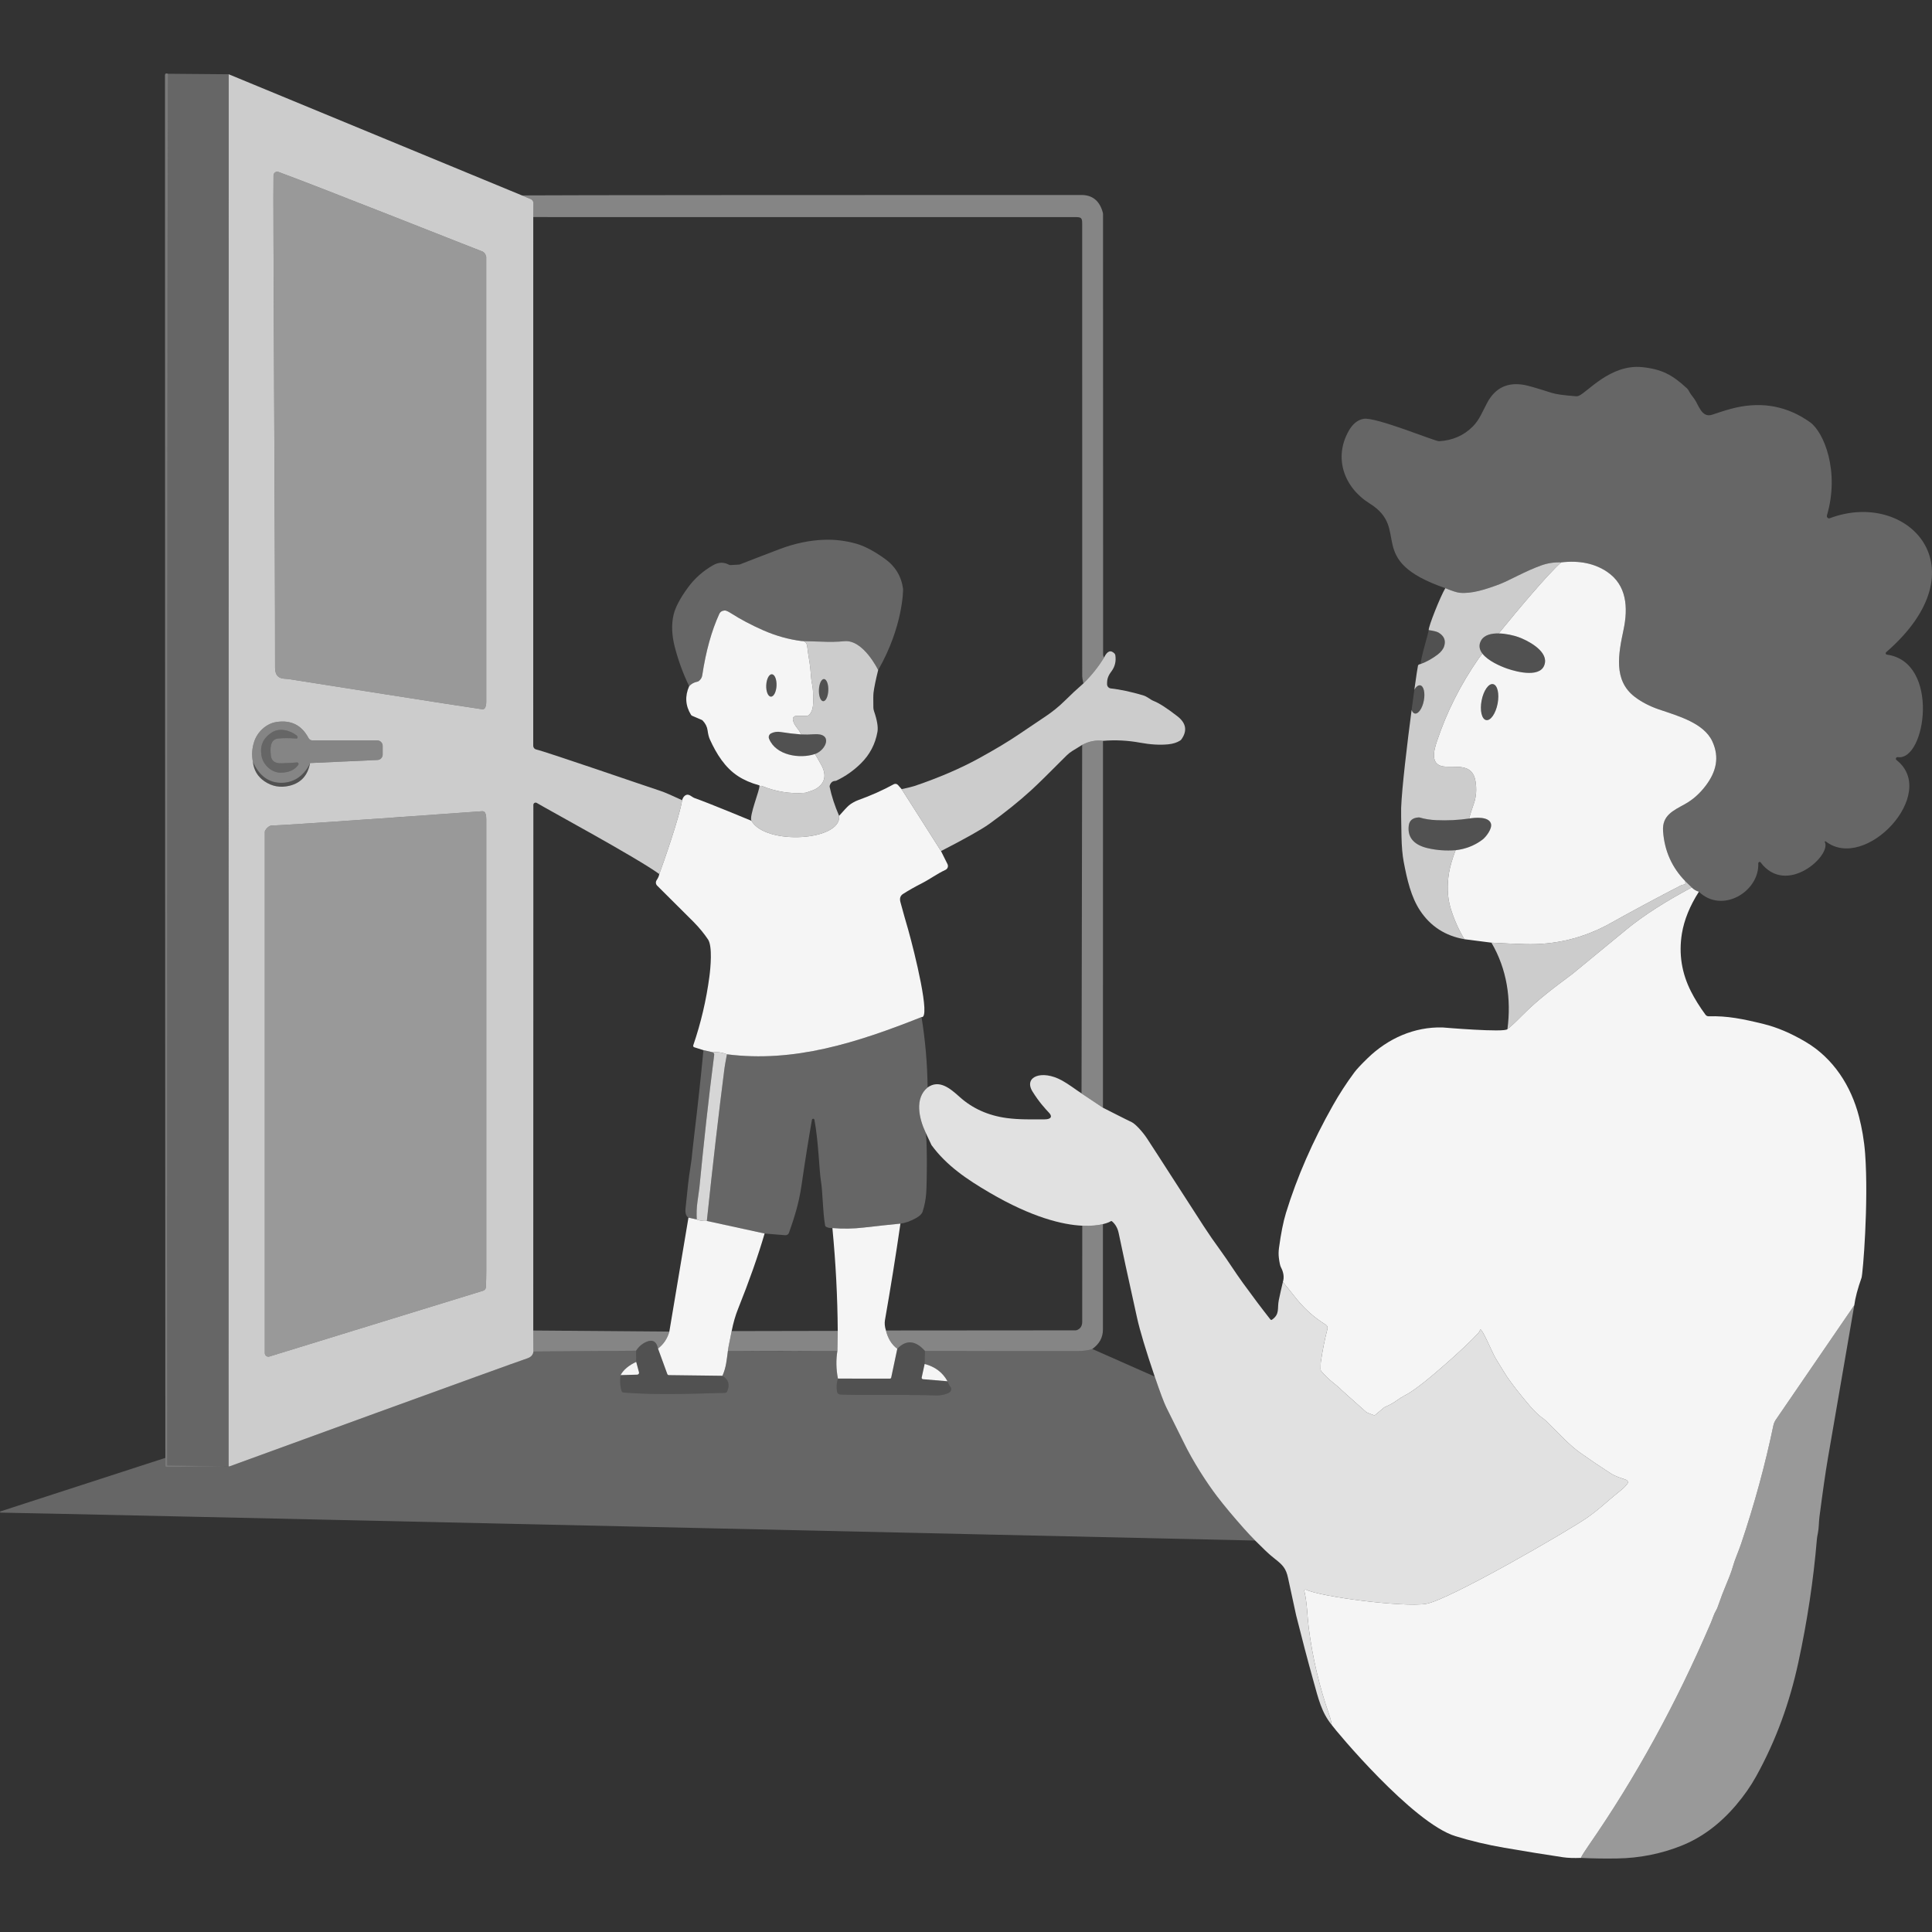 <?xml version="1.0" encoding="UTF-8" standalone="no"?>
<!DOCTYPE svg PUBLIC "-//W3C//DTD SVG 1.1//EN" "http://www.w3.org/Graphics/SVG/1.1/DTD/svg11.dtd">
<svg width="100%" height="100%" viewBox="0 0 300 300" version="1.1" xmlns="http://www.w3.org/2000/svg" xmlns:xlink="http://www.w3.org/1999/xlink" xml:space="preserve" xmlns:serif="http://www.serif.com/" style="fill-rule:evenodd;clip-rule:evenodd;stroke-linejoin:round;stroke-miterlimit:2;">
    <rect x="0" y="0" width="300" height="300" fill="#333333" stroke="none"/>
    <path d="M25.675,226.378C25.669,212.117 25.62,78.979 25.62,11.68C25.62,11.423 25.781,11.346 26.099,11.452C25.961,12.364 25.935,227.547 25.974,227.547L35.198,227.672L25.858,227.794C25.762,227.797 25.682,227.72 25.675,227.624L25.675,226.378Z" style="fill:white;fill-opacity:0.35;"/>
    <path d="M26.099,11.452L35.516,11.532L35.5,227.637L35.198,227.672L25.974,227.547C25.935,227.547 25.961,12.364 26.099,11.452Z" style="fill:white;fill-opacity:0.25;"/>
    <path d="M35.516,11.532L81.045,30.343L82.421,30.922C82.672,31.028 82.832,31.272 82.829,31.542L82.804,33.708L82.8,115.809C82.8,116.079 82.987,116.314 83.25,116.375C84.995,116.79 99.85,121.926 102.624,122.835C103.164,123.012 104.263,123.484 105.918,124.256C105.578,126.686 102.923,134.254 102.373,135.726C99.005,133.248 84.767,125.548 83.353,124.68C83.119,124.539 82.82,124.706 82.82,124.979L82.804,206.601L82.829,209.863C82.781,210.384 82.453,210.743 81.839,210.94C80.01,211.526 36.657,227.318 35.6,227.714C35.587,227.72 35.568,227.72 35.555,227.71C35.523,227.694 35.503,227.669 35.5,227.637L35.516,11.532ZM58.567,114.967L48.51,114.967C48.26,114.967 48.028,114.829 47.909,114.604C46.843,112.589 45.174,111.758 42.902,112.117C41.285,112.372 39.951,113.699 39.476,115.144C39.127,116.205 39.058,117.256 39.27,118.297C39.408,119.589 40.006,120.598 41.07,121.321C42.256,122.128 43.558,122.356 44.978,122.006C46.743,121.571 47.8,120.399 48.147,118.487C48.147,118.487 58.091,118.024 58.599,118.011C59.059,117.998 59.422,117.625 59.422,117.169L59.422,115.819C59.422,115.35 59.039,114.967 58.567,114.967ZM41.838,210.638L75.019,200.421C75.27,200.34 75.444,200.115 75.453,199.852C75.489,198.929 75.508,198.1 75.508,197.367C75.511,194.24 75.511,170.858 75.508,127.222C75.508,126.596 75.405,126.21 75.202,126.065C75.074,125.975 74.913,125.943 74.762,125.975C74.762,125.975 44.274,128.183 42.211,128.183C42.099,128.183 41.986,128.212 41.883,128.264C41.604,128.408 41.369,128.64 41.179,128.958C41.141,129.025 41.118,129.102 41.118,129.18L41.118,210.107C41.118,210.484 41.481,210.75 41.838,210.638ZM75.321,109.909C75.444,109.674 75.505,109.365 75.505,108.983C75.514,79.299 75.511,56.274 75.501,39.908C75.501,39.892 75.498,39.873 75.495,39.857C75.379,39.397 75.145,39.114 74.791,39.005C74.389,38.88 49.773,29.096 43.252,26.702C42.88,26.564 42.481,26.834 42.471,27.232C42.375,30.488 42.728,84.615 42.712,103.686C42.712,104.744 43.159,105.306 44.056,105.38C44.515,105.415 44.753,105.435 44.763,105.438C47.022,105.795 71.892,109.722 74.884,110.134C75.064,110.159 75.238,110.069 75.321,109.909Z" style="fill:white;fill-opacity:0.75;"/>
    <path d="M75.321,109.909C75.444,109.674 75.505,109.365 75.505,108.983C75.514,79.299 75.511,56.274 75.501,39.908C75.501,39.892 75.498,39.873 75.495,39.857C75.379,39.397 75.145,39.114 74.791,39.005C74.389,38.88 49.773,29.096 43.252,26.702C42.88,26.564 42.481,26.834 42.471,27.232C42.375,30.488 42.728,84.615 42.712,103.686C42.712,104.744 43.159,105.306 44.056,105.38C44.515,105.415 44.753,105.435 44.763,105.438C47.022,105.795 71.892,109.722 74.884,110.134C75.064,110.159 75.238,110.069 75.321,109.909Z" style="fill:white;fill-opacity:0.5;"/>
    <path d="M81.045,30.343C81.377,30.295 145.097,30.269 167.91,30.276C169.636,30.276 170.744,31.179 171.239,32.988C171.265,33.082 171.278,33.178 171.278,33.271C171.268,41.824 171.275,64.62 171.291,101.668C171.291,101.8 171.339,101.944 171.439,102.102C170.577,103.519 169.507,104.863 168.228,106.126C168.109,105.57 168.048,105.21 168.048,105.046C168.038,83.438 168.038,60.005 168.041,34.743C168.041,34.001 167.974,33.715 167.183,33.715C139.058,33.718 110.929,33.718 82.804,33.708L82.829,31.542C82.832,31.272 82.672,31.028 82.421,30.922L81.045,30.343Z" style="fill:white;fill-opacity:0.4;"/>
    <path d="M224.431,91.329C211.771,86.96 219.167,82.223 212.69,78.187C208.687,75.692 207.053,71.09 209.434,66.899C210.003,65.896 210.767,65.186 211.771,65.032C213.677,64.738 222.872,68.545 223.441,68.513C225.559,68.394 227.314,67.625 228.712,66.208C229.73,65.176 230.197,63.917 230.92,62.56C232.167,60.217 234.105,59.292 236.731,59.78C237.351,59.896 238.759,60.304 240.947,61.005C241.619,61.22 242.876,61.394 244.72,61.529C244.859,61.538 245.003,61.519 245.135,61.467C246.411,60.992 250.043,56.505 254.996,57.01C258.031,57.319 259.682,58.199 261.944,60.298C262.057,60.404 262.15,60.529 262.224,60.667C262.407,61.014 262.69,61.432 263.079,61.924C263.731,62.753 264.194,64.964 265.875,64.392C267.463,63.849 268.694,63.483 269.571,63.287C273.791,62.351 277.622,63.113 281.064,65.565C283.217,67.102 285.697,73.194 283.687,80.028C283.608,80.295 283.86,80.574 284.121,80.475C296.192,75.909 307.965,88.191 292.892,101.263C292.746,101.389 292.798,101.623 292.988,101.649C301.302,102.78 299.033,118.182 294.698,117.567C294.428,117.529 294.276,117.854 294.489,118.021C301.103,123.205 289.64,135.473 283.478,130.635C283.414,130.61 283.343,130.658 283.343,130.729C284.483,132.788 277.387,139.266 273.37,133.891C273.269,133.757 273.015,133.877 273.023,134.046C273.229,138.422 267.433,141.957 263.802,138.468C263.329,138.317 262.96,138.095 262.696,137.803L261.684,136.819C259.604,134.688 258.458,132.107 258.242,129.077C258.065,126.602 259.827,125.867 261.639,124.86C262.851,124.186 263.921,123.24 264.846,122.022C266.495,119.853 267.031,117.609 265.901,115.144C264.589,112.284 260.643,111.191 257.599,110.159C256.24,109.698 254.915,109.024 253.848,108.212C250.468,105.636 251.325,101.488 252.106,97.769C252.829,94.327 252.601,90.86 249.558,88.799C247.622,87.488 245.244,86.996 242.419,87.327C241.343,87.285 240.301,87.442 239.298,87.806C238.228,88.194 237.01,88.729 235.641,89.413C234.295,90.085 233.375,90.515 232.883,90.702C230.679,91.538 228.484,92.235 226.642,92.042C226.205,91.996 225.469,91.759 224.431,91.329Z" style="fill:white;fill-opacity:0.25;"/>
    <path d="M107.014,106.553C106.079,104.628 105.34,102.61 104.79,100.501C104.305,98.64 104.241,96.959 104.594,95.459C104.864,94.311 105.6,92.913 106.802,91.264C107.847,89.824 109.165,88.655 110.755,87.751C111.575,87.285 112.379,87.263 113.169,87.681C113.262,87.732 113.372,87.755 113.478,87.745L114.786,87.665C114.821,87.661 114.857,87.655 114.892,87.642C116.637,86.958 118.684,86.167 121.04,85.273C123.409,84.377 125.733,83.888 128.018,83.814C129.673,83.76 131.315,83.962 132.951,84.422C134.214,84.775 135.683,85.547 137.351,86.733C139,87.902 139.958,89.468 140.228,91.428C140.25,91.599 140.228,97.316 136.361,104.046C136.361,104.046 134.06,99.292 131.135,99.566C130.004,99.672 128.847,99.695 127.667,99.637L124.63,99.548C124.578,99.545 124.524,99.543 124.47,99.543C122.445,99.283 120.458,98.727 118.508,97.869C116.653,97.053 114.983,96.167 113.497,95.217C113.038,94.924 112.716,94.784 112.53,94.796C112.122,94.823 111.838,95.005 111.681,95.349C110.493,97.948 109.61,101.121 109.046,104.859C108.994,105.203 108.825,105.494 108.538,105.73C108.467,105.789 108.384,105.831 108.294,105.849C107.774,105.955 107.345,106.184 107.014,106.553Z" style="fill:white;fill-opacity:0.25;"/>
    <path d="M231.591,146.378L227.387,145.838C226.484,144.343 225.772,142.736 225.25,141.023C224.705,139.236 224.705,137.263 225.009,135.492C225.177,134.512 225.514,133.355 226.022,132.021C227.593,131.841 228.984,131.293 230.2,130.378C230.743,129.97 231.758,128.656 231.511,127.881C231.147,126.74 229.011,126.949 228.12,127.103C228.223,126.676 228.468,125.905 228.856,124.796C229.24,123.7 229.323,122.527 229.107,121.273C228.655,118.654 226.443,119.131 224.479,119.046C222.055,118.941 222.598,116.699 223.084,115.231C224.615,110.605 226.815,106.241 229.682,102.137C229.705,102.104 229.886,101.874 230.188,101.493C231.062,102.63 232.995,103.459 234.024,103.818C235.606,104.369 239.555,105.377 239.906,102.87C240.172,100.97 237.161,99.408 235.734,98.91C235.023,98.662 233.843,98.378 232.717,98.358C235.779,94.604 240.34,89.156 242.419,87.327C245.244,86.996 247.622,87.488 249.558,88.799C252.601,90.86 252.829,94.327 252.106,97.769C251.325,101.488 250.468,105.636 253.848,108.212C254.915,109.024 256.24,109.698 257.599,110.159C260.643,111.191 264.589,112.284 265.901,115.144C267.031,117.609 266.495,119.853 264.846,122.022C263.921,123.24 262.851,124.186 261.639,124.86C259.827,125.867 258.065,126.602 258.242,129.077C258.458,132.107 259.604,134.688 261.684,136.819L261.71,137.137C261.716,137.237 261.645,137.325 261.546,137.34C261.321,137.374 261.128,137.429 260.964,137.513C257.246,139.424 253.591,141.399 249.982,143.405C245.887,145.68 241.481,146.747 236.766,146.603C235.075,146.551 233.349,146.477 231.591,146.378ZM231.838,106.228C231.151,106.097 230.357,107.241 230.061,108.784C229.766,110.326 230.084,111.686 230.772,111.815C231.46,111.946 232.253,110.802 232.549,109.259C232.845,107.717 232.527,106.357 231.838,106.228Z" style="fill:white;fill-opacity:0.95;"/>
    <path d="M229.682,102.137C226.815,106.241 224.615,110.605 223.084,115.231C222.598,116.699 222.055,118.941 224.479,119.046C226.443,119.131 228.655,118.654 229.107,121.273C229.323,122.527 229.24,123.7 228.856,124.796C228.468,125.905 228.223,126.676 228.12,127.103C226.478,127.344 224.781,127.43 223.029,127.354C222.088,127.313 221.241,127.175 220.484,126.952C220.417,126.932 220.346,126.925 220.272,126.93C219.361,126.983 218.857,127.412 218.755,128.17C218.474,130.243 219.844,131.269 221.679,131.699C223.065,132.024 224.511,132.13 226.022,132.021C225.514,133.355 225.177,134.512 225.009,135.492C224.705,137.263 224.705,139.236 225.25,141.023C225.772,142.736 226.484,144.343 227.387,145.838C224.421,145.323 222.126,143.839 220.503,141.386C219.124,139.3 218.498,136.642 217.964,133.808C217.768,132.757 217.656,131.465 217.623,129.925C217.569,127.383 217.553,125.895 217.569,125.455C217.679,122.389 218.499,115.521 219.195,110.242C219.305,110.552 219.478,110.757 219.699,110.798C220.238,110.901 220.859,110.004 221.091,108.795C221.323,107.587 221.074,106.522 220.534,106.42C220.228,106.362 219.894,106.627 219.621,107.09C219.909,105.019 220.127,103.576 220.185,103.349C220.214,103.233 220.355,103.15 220.606,103.101C221.516,102.77 222.389,102.284 223.232,101.645C223.768,101.24 224.109,100.8 224.257,100.321C224.527,99.45 224.241,98.757 223.399,98.242C223.142,98.085 222.624,97.949 221.847,97.843C221.786,97.316 223.663,92.598 224.431,91.329C225.469,91.759 226.205,91.996 226.642,92.042C228.484,92.235 230.679,91.538 232.883,90.702C233.375,90.515 234.295,90.085 235.641,89.413C237.01,88.729 238.228,88.194 239.298,87.806C240.301,87.442 241.343,87.285 242.419,87.327C240.34,89.156 235.779,94.604 232.717,98.358C231.577,98.338 230.492,98.587 230.004,99.418C229.555,100.181 229.719,100.882 230.188,101.493C229.886,101.874 229.705,102.104 229.682,102.137Z" style="fill:white;fill-opacity:0.75;"/>
    <path d="M117.916,122.083C117.981,122.009 117.958,121.958 117.846,121.929C116.608,121.591 115.525,121.119 114.603,120.518C112.578,119.2 111.254,117.076 110.222,114.803C110.068,114.463 109.952,113.997 109.872,113.405C109.798,112.846 109.541,112.338 109.107,111.882C109.071,111.843 109.03,111.814 108.981,111.792L107.477,111.149C107.403,111.117 107.339,111.059 107.297,110.992C106.426,109.574 106.33,108.096 107.014,106.553C107.345,106.184 107.774,105.955 108.294,105.849C108.384,105.831 108.467,105.789 108.538,105.73C108.825,105.494 108.994,105.203 109.046,104.859C109.61,101.121 110.493,97.948 111.681,95.349C111.838,95.005 112.122,94.823 112.53,94.796C112.716,94.784 113.038,94.924 113.497,95.217C114.983,96.167 116.653,97.053 118.508,97.869C120.458,98.727 122.445,99.283 124.47,99.543C124.524,99.543 124.578,99.545 124.63,99.548C125.057,99.592 125.298,99.889 125.353,100.44C125.395,100.855 125.52,101.719 125.733,103.04C125.922,104.217 125.878,105.194 126.105,106.27C126.202,106.727 126.255,107.299 126.263,107.99C126.278,109.25 126.345,110.247 125.672,110.963C125.544,111.099 125.366,111.175 125.177,111.175L123.608,111.175C123.309,111.175 123.081,111.442 123.126,111.737C123.274,112.714 124.061,113.174 124.396,114.045C123.329,113.961 122.284,113.837 121.265,113.672C120.693,113.579 120.179,113.649 119.722,113.884C119.423,114.038 119.292,114.392 119.417,114.704C120.454,117.299 124.177,117.879 126.552,117.082C126.716,117.333 127.034,117.889 127.513,118.753C128.336,120.238 128.162,121.417 126.993,122.295C126.433,122.716 125.895,122.817 125.276,123.041C125.177,123.077 125.071,123.1 124.964,123.108C122.668,123.293 120.455,122.917 118.324,122.051C118.238,122.016 118.099,122.028 117.916,122.083ZM119.859,104.697C119.417,104.676 119.025,105.441 118.981,106.401C118.938,107.363 119.26,108.157 119.701,108.178C120.144,108.199 120.536,107.434 120.58,106.474C120.622,105.512 120.301,104.718 119.859,104.697Z" style="fill:white;fill-opacity:0.95;"/>
    <path d="M220.606,103.101C220.558,102.356 221.824,98.277 221.847,97.843C222.624,97.949 223.142,98.085 223.399,98.242C224.241,98.757 224.527,99.45 224.257,100.321C224.109,100.8 223.768,101.24 223.232,101.645C222.389,102.284 221.516,102.77 220.606,103.101Z" style="fill:white;fill-opacity:0.15;"/>
    <path d="M232.717,98.358C231.577,98.338 230.492,98.587 230.004,99.418C229.555,100.181 229.719,100.882 230.188,101.493C230.717,100.828 231.621,99.701 232.717,98.358Z" style="fill:white;fill-opacity:0.15;"/>
    <path d="M230.188,101.493C231.062,102.63 232.995,103.459 234.024,103.818C235.606,104.369 239.555,105.377 239.906,102.87C240.172,100.97 237.161,99.408 235.734,98.91C235.023,98.662 233.843,98.378 232.717,98.358C231.621,99.701 230.717,100.828 230.188,101.493Z" style="fill:white;fill-opacity:0.15;"/>
    <path d="M116.682,127.45C116.293,126.734 117.987,122.646 117.916,122.083C118.099,122.028 118.238,122.016 118.324,122.051C120.455,122.917 122.668,123.293 124.964,123.108C125.071,123.1 125.177,123.077 125.276,123.041C125.895,122.817 126.433,122.716 126.993,122.295C128.162,121.417 128.336,120.238 127.513,118.753C127.034,117.889 126.716,117.333 126.552,117.082C128.307,116.475 129.426,113.777 126.372,114.016C125.701,114.069 125.042,114.077 124.396,114.045C124.061,113.174 123.274,112.714 123.126,111.737C123.081,111.442 123.309,111.175 123.608,111.175L125.177,111.175C125.366,111.175 125.544,111.099 125.672,110.963C126.345,110.247 126.278,109.25 126.263,107.99C126.255,107.299 126.202,106.727 126.105,106.27C125.878,105.194 125.922,104.217 125.733,103.04C125.52,101.719 125.395,100.855 125.353,100.44C125.298,99.889 125.057,99.592 124.63,99.548L127.667,99.637C128.847,99.695 130.004,99.672 131.135,99.566C134.06,99.292 136.361,104.046 136.361,104.046C135.972,105.615 135.731,106.794 135.638,107.585C135.6,107.916 135.593,108.674 135.616,109.867C135.619,110.05 135.651,110.233 135.712,110.407C136.201,111.831 136.381,112.91 136.249,113.65C135.911,115.556 135.053,117.188 133.674,118.548C132.553,119.653 131.293,120.54 129.895,121.206C129.827,121.238 129.753,121.257 129.676,121.26C129.29,121.273 129.017,121.501 128.853,121.942C128.821,122.028 128.815,122.125 128.834,122.215C129.133,123.639 129.622,125.127 130.296,126.682C130.723,130.574 118.871,131.299 116.682,127.45ZM127.949,105.439C127.545,105.425 127.192,106.184 127.16,107.135C127.127,108.086 127.426,108.867 127.829,108.882C128.233,108.896 128.587,108.138 128.618,107.186C128.651,106.235 128.352,105.454 127.949,105.439Z" style="fill:white;fill-opacity:0.75;"/>
    <path d="M171.439,102.102C171.924,101.089 172.461,100.877 173.049,101.465C173.123,101.539 173.171,101.636 173.187,101.739C173.332,102.677 173.132,103.51 172.596,104.233C172.065,104.943 171.889,105.415 171.905,106.257C171.911,106.589 172.165,106.865 172.496,106.9C173.936,107.058 175.591,107.411 177.465,107.961C178.204,108.176 178.564,108.623 179.165,108.858C179.991,109.179 181.209,109.966 182.822,111.217C184.176,112.268 184.391,113.454 183.469,114.781C183.411,114.868 183.334,114.942 183.247,114.996C182.758,115.308 182.144,115.504 181.402,115.578C180.097,115.707 178.631,115.62 177.002,115.318C175.135,114.974 173.222,114.877 171.271,115.035C170.182,114.89 169.102,115.102 168.038,115.668L166.524,116.6C166.19,116.806 165.885,117.047 165.608,117.323C162.918,120.033 161.083,121.829 160.109,122.719C158.207,124.452 156.037,126.194 153.604,127.945C152.441,128.781 149.947,130.186 146.119,132.156C146.119,132.156 141.112,124.249 140.003,122.539C141.044,122.311 141.709,122.151 141.999,122.051C145.794,120.762 149.137,119.329 152.02,117.744C154.536,116.362 156.593,115.128 158.191,114.042C159.512,113.145 160.903,112.21 162.366,111.233C163.355,110.571 164.422,109.729 165.38,108.774C166.303,107.855 167.254,106.971 168.228,106.126C169.507,104.863 170.577,103.519 171.439,102.102Z" style="fill:white;fill-opacity:0.75;"/>
    <path d="M119.859,104.697C119.417,104.676 119.025,105.441 118.981,106.401C118.938,107.363 119.26,108.157 119.701,108.178C120.144,108.199 120.536,107.434 120.58,106.474C120.622,105.512 120.301,104.718 119.859,104.697Z" style="fill:white;fill-opacity:0.15;"/>
    <path d="M127.949,105.439C127.545,105.425 127.192,106.184 127.16,107.135C127.127,108.086 127.426,108.867 127.829,108.882C128.233,108.896 128.587,108.138 128.618,107.186C128.651,106.235 128.352,105.454 127.949,105.439Z" style="fill:white;fill-opacity:0.15;"/>
    <path d="M231.838,106.228C231.151,106.097 230.357,107.241 230.061,108.784C229.766,110.326 230.084,111.686 230.772,111.815C231.46,111.946 232.253,110.802 232.549,109.259C232.845,107.717 232.527,106.357 231.838,106.228Z" style="fill:white;fill-opacity:0.15;"/>
    <path d="M219.621,107.09C219.894,106.627 220.228,106.362 220.534,106.42C221.074,106.522 221.323,107.587 221.091,108.795C220.859,110.004 220.238,110.901 219.699,110.798C219.478,110.757 219.305,110.552 219.195,110.242C219.345,109.099 219.49,108.03 219.621,107.09Z" style="fill:white;fill-opacity:0.15;"/>
    <path d="M59.422,117.169C59.422,117.625 59.059,117.998 58.599,118.011C58.091,118.024 48.147,118.487 48.147,118.487C48.147,118.487 47.651,119.79 46.395,120.698C45.724,121.183 44.835,121.556 43.689,121.556C41.706,121.556 40.234,120.454 39.27,118.297C39.058,117.256 39.127,116.205 39.476,115.144C39.951,113.699 41.285,112.372 42.902,112.117C45.174,111.758 46.843,112.589 47.909,114.604C48.028,114.829 48.26,114.967 48.51,114.967L58.567,114.967C59.039,114.967 59.422,115.35 59.422,115.819L59.422,117.169ZM46.218,118.889C46.25,118.849 46.281,118.808 46.312,118.766C46.431,118.602 46.299,118.374 46.097,118.393C45.496,118.451 44.695,118.496 43.693,118.525C42.703,118.554 42.16,118.168 42.066,117.368C41.951,116.414 41.845,114.807 43.188,114.675C43.998,114.595 44.949,114.595 46.039,114.675C46.135,114.681 46.216,114.601 46.206,114.505C46.196,114.373 46.138,114.263 46.032,114.183C44.959,113.354 43.329,112.984 42.166,113.765C40.855,114.643 40.347,115.784 40.604,117.339C40.724,118.075 41.161,118.795 41.774,119.297C42.296,119.725 42.946,119.994 43.635,119.978C44.689,119.953 45.57,119.692 46.218,118.889Z" style="fill:white;fill-opacity:0.4;"/>
    <path d="M46.218,118.889C45.57,119.692 44.689,119.953 43.635,119.978C42.946,119.994 42.296,119.725 41.774,119.297C41.161,118.795 40.724,118.075 40.604,117.339C40.347,115.784 40.855,114.643 42.166,113.765C43.329,112.984 44.959,113.354 46.032,114.183C46.138,114.263 46.196,114.373 46.206,114.505C46.216,114.601 46.135,114.681 46.039,114.675C44.949,114.595 43.998,114.595 43.188,114.675C41.845,114.807 41.951,116.414 42.066,117.368C42.16,118.168 42.703,118.554 43.693,118.525C44.695,118.496 45.496,118.451 46.097,118.393C46.299,118.374 46.431,118.602 46.312,118.766C46.281,118.808 46.25,118.849 46.218,118.889Z" style="fill:white;fill-opacity:0.25;"/>
    <path d="M126.552,117.082C128.307,116.475 129.426,113.777 126.372,114.016C125.701,114.069 125.042,114.077 124.396,114.045C123.329,113.961 122.284,113.837 121.265,113.672C120.693,113.579 120.179,113.649 119.722,113.884C119.423,114.038 119.292,114.392 119.417,114.704C120.454,117.299 124.177,117.879 126.552,117.082Z" style="fill:white;fill-opacity:0.15;"/>
    <path d="M171.271,115.035L171.268,172.006L167.939,169.785L168.038,115.668C169.102,115.102 170.182,114.89 171.271,115.035Z" style="fill:white;fill-opacity:0.4;"/>
    <path d="M39.27,118.297C39.408,119.589 40.006,120.598 41.07,121.321C42.256,122.128 43.558,122.356 44.978,122.006C46.743,121.571 47.8,120.399 48.147,118.487C48.147,118.487 47.651,119.79 46.395,120.698C45.724,121.183 44.835,121.556 43.689,121.556C41.706,121.556 40.234,120.454 39.27,118.297Z" style="fill:white;fill-opacity:0.15;"/>
    <path d="M105.918,124.256C105.578,126.686 102.923,134.254 102.373,135.726C102.335,136.003 102.197,136.321 101.956,136.684C101.782,136.945 101.817,137.295 102.039,137.517C105.681,141.139 107.567,143.019 107.699,143.154C108.589,144.063 109.338,144.973 109.949,145.889C110.646,146.943 110.338,150.283 110.154,151.655C109.669,155.303 108.834,158.857 107.648,162.319C107.606,162.444 107.673,162.579 107.799,162.618L109.229,163.068L110.624,163.383C111.414,163.318 112.166,163.428 112.877,163.711C123.313,165.041 133.012,161.93 143.095,157.932C144.564,158.207 142.03,147.936 141.009,144.308C140.635,142.981 140.282,141.849 139.813,140.059C139.665,139.496 139.8,139.082 140.218,138.815C141.083,138.262 142.037,137.719 143.082,137.189C144.451,136.491 145.46,135.701 146.816,135.071C147.151,134.913 147.292,134.512 147.128,134.181L146.119,132.156C146.119,132.156 141.112,124.249 140.003,122.539L139.437,121.893C139.27,121.707 139,121.659 138.781,121.778C137.049,122.726 135.207,123.545 133.26,124.243C132.794,124.407 132.145,124.78 131.83,125.053C131.537,125.307 131.026,125.85 130.296,126.682C130.723,130.574 118.871,131.299 116.682,127.45C116.682,127.45 110.09,124.709 107.847,123.921C107.439,123.777 107.024,123.259 106.561,123.433C106.262,123.542 106.047,123.815 105.918,124.256Z" style="fill:white;fill-opacity:0.95;"/>
    <path d="M41.838,210.638L75.019,200.421C75.27,200.34 75.444,200.115 75.453,199.852C75.489,198.929 75.508,198.1 75.508,197.367C75.511,194.24 75.511,170.858 75.508,127.222C75.508,126.596 75.405,126.21 75.202,126.065C75.074,125.975 74.913,125.943 74.762,125.975C74.762,125.975 44.274,128.183 42.211,128.183C42.099,128.183 41.986,128.212 41.883,128.264C41.604,128.408 41.369,128.64 41.179,128.958C41.141,129.025 41.118,129.102 41.118,129.18L41.118,210.107C41.118,210.484 41.481,210.75 41.838,210.638Z" style="fill:white;fill-opacity:0.5;"/>
    <path d="M226.022,132.021C227.593,131.841 228.984,131.293 230.2,130.378C230.743,129.97 231.758,128.656 231.511,127.881C231.147,126.74 229.011,126.949 228.12,127.103C226.478,127.344 224.781,127.43 223.029,127.354C222.088,127.313 221.241,127.175 220.484,126.952C220.417,126.932 220.346,126.925 220.272,126.93C219.361,126.983 218.857,127.412 218.755,128.17C218.474,130.243 219.844,131.269 221.679,131.699C223.065,132.024 224.511,132.13 226.022,132.021Z" style="fill:white;fill-opacity:0.15;"/>
    <path d="M234.076,159.796C234.683,155.139 234.005,150.511 231.591,146.378C233.349,146.477 235.075,146.551 236.766,146.603C241.481,146.747 245.887,145.68 249.982,143.405C253.591,141.399 257.246,139.424 260.964,137.513C261.128,137.429 261.321,137.374 261.546,137.34C261.645,137.325 261.716,137.237 261.71,137.137L261.684,136.819L262.696,137.803C258.518,140.024 255.115,142.219 252.482,144.388C247.048,148.866 244.286,151.137 244.197,151.205C241.446,153.274 238.87,155.138 236.326,157.716C235.243,158.813 234.494,159.503 234.076,159.796Z" style="fill:white;fill-opacity:0.75;"/>
    <path d="M199.204,199.067C199.432,198.351 199.329,197.583 198.892,196.757C198.78,196.541 198.674,196.059 198.581,195.304C198.523,194.831 198.529,194.333 198.597,193.809C198.902,191.54 199.265,189.718 199.686,188.339C201.396,182.782 203.823,177.222 206.966,171.662C207.965,169.888 209.074,168.181 210.286,166.545C210.649,166.05 211.347,165.301 212.378,164.302C215.528,161.245 219.613,159.426 223.994,159.542C224,159.542 233.754,160.378 234.076,159.796C234.494,159.503 235.243,158.813 236.326,157.716C238.87,155.138 241.446,153.274 244.197,151.205C244.286,151.137 247.048,148.866 252.482,144.388C255.115,142.219 258.518,140.024 262.696,137.803C262.96,138.095 263.329,138.317 263.802,138.468C262.394,140.673 261.517,142.836 261.166,144.96C260.655,148.094 261.125,151.096 262.581,153.963C263.172,155.129 263.921,156.328 264.827,157.565C264.943,157.723 265.126,157.813 265.319,157.81C268.224,157.726 270.561,158.202 273.849,159.005C275.938,159.516 278.12,160.445 280.392,161.792C284.661,164.315 287.434,168.596 288.672,173.42C289.115,175.149 289.463,177.055 289.617,179.147C290.176,186.786 289.263,197.824 289.061,198.402C288.459,200.099 288.083,201.523 287.932,202.677L275.755,220.447C275.571,220.717 275.439,221.019 275.372,221.34C274.101,227.429 272.435,233.56 270.355,239.728C269.918,241.023 269.401,242.103 269.079,243.256C268.896,243.912 268.572,244.79 268.105,245.892C267.669,246.921 267.192,248.16 266.691,249.61C266.649,249.733 266.595,249.848 266.527,249.961C266.131,250.622 265.927,251.365 265.65,252.011C260.248,264.616 253.927,276.123 246.7,286.536C246.064,287.452 245.656,288.104 245.473,288.493C244.373,288.535 243.454,288.503 242.715,288.394C240.044,287.998 237.001,287.506 233.584,286.918C230.936,286.462 228.406,285.861 225.996,285.119C219.327,283.058 207.377,268.689 206.796,267.853C206.715,267.329 206.587,266.821 206.416,266.333C204.867,261.897 203.798,257.369 203.218,252.751C202.98,250.848 202.977,248.883 202.537,247.062C202.498,246.898 202.668,246.767 202.817,246.843C204.917,247.927 217.807,249.615 221.429,249.045C224.935,248.493 243.64,237.638 246.453,235.668C247.311,235.067 248.217,234.35 249.165,233.525C250.133,232.682 251.019,231.942 251.823,231.304C252.128,231.062 252.417,230.76 252.694,230.397C252.855,230.188 252.765,229.886 252.518,229.796C251.473,229.417 250.873,229.275 250.097,228.777C248.553,227.786 246.977,226.724 245.373,225.586C244.598,225.036 243.695,224.252 242.67,223.233C240.918,221.492 240.025,220.601 239.99,220.563C239.916,220.485 239.835,220.418 239.745,220.357C239.055,219.89 238.34,219.226 237.605,218.367C236.044,216.544 234.86,215.02 234.031,213.81C233.867,213.572 233.269,212.605 232.234,210.908C231.723,210.069 230.142,206.206 229.849,206.46C229.766,206.691 229.673,206.862 229.573,206.971C228.585,208.045 227.159,209.406 225.308,211.062C224.54,211.75 223.641,212.535 222.602,213.418C220.642,215.084 219.135,216.183 218.077,216.719C217.72,216.899 217.241,217.204 216.643,217.631C216.283,217.889 215.774,218.165 215.107,218.454C215.017,218.493 214.933,218.544 214.859,218.608L213.551,219.704C213.481,219.762 213.388,219.778 213.304,219.746C212.618,219.489 212.23,219.335 212.147,219.261C209.602,217.004 208.316,215.85 208.287,215.812C208.152,215.639 207.663,215.221 206.824,214.549C206.355,214.173 205.811,213.644 205.192,212.955C205.108,212.862 205.063,212.74 205.063,212.614C205.066,211.988 205.079,211.618 205.095,211.509C205.356,209.716 205.697,207.99 206.13,206.328C206.191,206.093 206.092,205.845 205.886,205.717C203.826,204.436 202.377,203.065 200.843,201.096C200.32,200.423 199.773,199.746 199.204,199.067Z" style="fill:white;fill-opacity:0.95;"/>
    <path d="M144.039,168.859C141.963,170.563 142.735,173.722 143.699,175.798C144.004,176.454 143.943,183.611 143.818,185.315C143.744,186.282 143.561,187.224 143.262,188.146C143.146,188.497 142.808,188.828 142.249,189.14C141.385,189.622 140.575,189.908 139.819,190.001C138,190.181 136.088,190.385 134.079,190.618C132.482,190.803 130.872,190.83 129.255,190.692C128.918,190.714 128.603,190.657 128.313,190.518C128.207,190.467 128.133,190.37 128.114,190.255C127.732,187.944 127.77,185.173 127.468,183.348C127.214,181.818 127.089,177.142 126.462,173.88C126.42,173.664 126.115,173.667 126.077,173.883C125.553,176.859 125.009,180.266 124.453,184.1C124.042,186.928 123.306,189.172 122.509,191.431C122.422,191.672 122.188,191.823 121.93,191.804L118.729,191.54L109.759,189.589C110.701,180.635 111.618,172.733 112.497,165.88C112.536,165.578 112.661,164.855 112.877,163.711C123.313,165.041 133.012,161.93 143.095,157.932C143.683,161.554 143.998,165.199 144.039,168.859Z" style="fill:white;fill-opacity:0.25;"/>
    <path d="M108.194,189.358L106.902,189.078C106.529,188.847 106.378,188.371 106.449,187.648C106.735,184.701 106.976,182.638 107.175,181.458C107.349,180.423 107.464,179.504 107.522,178.704C107.542,178.443 107.648,177.521 107.837,175.943C108.358,171.655 108.821,167.365 109.229,163.068L110.624,163.383C110.829,163.479 110.922,163.614 110.9,163.784C110.014,170.663 109.267,177.56 108.596,184.463L108.294,186.652C108.171,187.549 108.139,188.449 108.194,189.358Z" style="fill:white;fill-opacity:0.25;"/>
    <path d="M109.759,189.589C109.113,189.618 108.592,189.541 108.194,189.358C108.139,188.449 108.171,187.549 108.294,186.652L108.596,184.463C109.267,177.56 110.014,170.663 110.9,163.784C110.922,163.614 110.829,163.479 110.624,163.383C111.414,163.318 112.166,163.428 112.877,163.711C112.661,164.855 112.536,165.578 112.497,165.88C111.618,172.733 110.701,180.635 109.759,189.589Z" style="fill:white;fill-opacity:0.8;"/>
    <path d="M168.054,190.328C164.992,190.18 160.262,189.058 153.649,185.186C150.142,183.132 146.971,180.995 144.644,177.813C144.319,177.126 144.004,176.454 143.699,175.798C142.735,173.722 141.963,170.563 144.039,168.859C145.826,167.587 147.498,168.965 149.005,170.325C151.007,172.128 153.447,173.221 156.32,173.61C158.293,173.876 160.249,173.812 162.202,173.812C163.236,173.812 163.431,173.363 162.912,172.809C162.306,172.163 161.343,171.126 160.331,169.499C158.899,167.195 161.759,166.05 164.885,167.767C165.95,168.351 166.917,169.11 167.939,169.785L171.268,172.006C171.268,172.006 175.038,173.931 175.716,174.24C176.34,174.522 177.516,175.872 178.092,176.753C180.245,180.034 182.761,184.01 186.93,190.432C187.682,191.592 188.553,192.852 189.54,194.205C190.729,195.837 191.674,197.39 193.011,199.235C194.57,201.385 195.99,203.268 197.269,204.888C197.33,204.962 197.436,204.978 197.514,204.923C198.767,204.049 198.307,203.162 198.571,201.889C198.754,201.006 198.966,200.064 199.204,199.067C199.773,199.746 200.32,200.423 200.843,201.096C202.377,203.065 203.826,204.436 205.886,205.717C206.092,205.845 206.191,206.093 206.13,206.328C205.697,207.99 205.356,209.716 205.095,211.509C205.079,211.618 205.066,211.988 205.063,212.614C205.063,212.74 205.108,212.862 205.192,212.955C205.811,213.644 206.355,214.173 206.824,214.549C207.663,215.221 208.152,215.639 208.287,215.812C208.316,215.85 209.602,217.004 212.147,219.261C212.23,219.335 212.618,219.489 213.304,219.746C213.388,219.778 213.481,219.762 213.551,219.704L214.859,218.608C214.933,218.544 215.017,218.493 215.107,218.454C215.774,218.165 216.283,217.889 216.643,217.631C217.241,217.204 217.72,216.899 218.077,216.719C219.135,216.183 220.642,215.084 222.602,213.418C223.641,212.535 224.54,211.75 225.308,211.062C227.159,209.406 228.585,208.045 229.573,206.971C229.673,206.862 229.766,206.691 229.849,206.46C230.142,206.206 231.723,210.069 232.234,210.908C233.269,212.605 233.867,213.572 234.031,213.81C234.86,215.02 236.044,216.544 237.605,218.367C238.34,219.226 239.055,219.89 239.745,220.357C239.835,220.418 239.916,220.485 239.99,220.563C240.025,220.601 240.918,221.492 242.67,223.233C243.695,224.252 244.598,225.036 245.373,225.586C246.977,226.724 248.553,227.786 250.097,228.777C250.873,229.275 251.473,229.417 252.518,229.796C252.765,229.886 252.855,230.188 252.694,230.397C252.417,230.76 252.128,231.062 251.823,231.304C251.019,231.942 250.133,232.682 249.165,233.525C248.217,234.35 247.311,235.067 246.453,235.668C243.64,237.638 224.935,248.493 221.429,249.045C217.807,249.615 204.917,247.927 202.817,246.843C202.668,246.767 202.498,246.898 202.537,247.062C202.977,248.883 202.98,250.848 203.218,252.751C203.798,257.369 204.867,261.897 206.416,266.333C206.587,266.821 206.715,267.329 206.796,267.853C205.201,265.899 204.726,263.8 203.954,261.036C203.019,257.678 202.122,254.264 201.258,250.8C201.213,250.623 200.795,248.695 200.004,245.011C199.689,243.542 199.182,243.012 198.009,242.093C197.44,241.646 196.954,241.228 196.559,240.84C195.974,240.258 195.421,239.718 194.901,239.216C194.229,238.529 193.635,237.895 193.123,237.317C191.484,235.467 190.102,233.817 188.993,232.364C187.412,230.292 185.236,226.959 183.719,223.809C183.623,223.609 182.752,221.854 181.106,218.547C180.743,217.818 180.145,216.22 179.306,213.755C177.918,209.664 177.002,206.617 176.558,204.615C175.135,198.187 174.187,193.813 173.711,191.495C173.553,190.721 173.209,190.107 172.682,189.654C172.615,189.593 172.512,189.593 172.441,189.651C172.368,189.71 171.982,189.913 171.262,190.084C170.538,190.256 169.475,190.397 168.054,190.328Z" style="fill:white;fill-opacity:0.85;"/>
    <path d="M113.028,209.77C112.842,211.113 112.772,212.308 112.179,213.63L103.852,213.527C103.749,213.524 103.656,213.46 103.62,213.36L102.174,209.4C103.045,208.735 103.63,207.858 103.935,206.768L106.902,189.078L108.194,189.358C108.592,189.541 109.113,189.618 109.759,189.589L118.729,191.54C117.711,195.024 116.338,198.916 114.615,203.217C114.191,204.274 113.857,205.434 113.613,206.691L113.118,209.175C113.084,209.377 113.055,209.575 113.028,209.77Z" style="fill:white;fill-opacity:0.95;"/>
    <path d="M169.613,209.468C169.054,209.683 168.27,209.793 167.264,209.796C159.335,209.816 151.454,209.805 143.625,209.77C142.14,208.115 140.71,208.006 139.331,209.436C138.466,208.803 137.878,207.855 137.57,206.598L167.023,206.575C167.087,206.575 167.154,206.562 167.215,206.54C167.771,206.325 168.048,205.894 168.045,205.242C168.035,203.235 168.038,198.262 168.054,190.328C169.475,190.397 170.538,190.256 171.262,190.084C171.265,195.562 171.265,201.019 171.262,206.447C171.262,207.687 170.712,208.693 169.613,209.468Z" style="fill:white;fill-opacity:0.4;"/>
    <path d="M130.113,214.061C129.827,212.592 129.802,211.158 130.03,209.767L130.084,206.659C130.052,201.423 129.776,196.101 129.255,190.692C130.872,190.83 132.482,190.803 134.079,190.618C136.088,190.385 138,190.181 139.819,190.001C139.096,194.992 138.293,199.99 137.415,204.997C137.332,205.483 137.383,206.016 137.57,206.598C137.878,207.855 138.466,208.803 139.331,209.436L138.386,213.91C138.367,214.009 138.277,214.077 138.174,214.074C138.174,214.074 130.367,214.08 130.113,214.061Z" style="fill:white;fill-opacity:0.95;"/>
    <path d="M287.932,202.677C286.541,210.731 285.175,218.65 283.835,226.438C283.475,228.53 283.038,231.567 282.523,235.549C282.411,236.417 282.449,237.23 282.285,238.034C282.195,238.474 282.141,238.802 282.125,239.017C281.598,245.326 280.637,251.712 279.239,258.169C277.908,264.311 275.825,270.186 272.676,275.859C271.834,277.376 270.795,278.858 269.565,280.304C267.042,283.27 264.191,285.379 261.015,286.632C257.869,287.873 254.581,288.522 251.148,288.58C249.281,288.615 247.388,288.586 245.473,288.493C245.656,288.104 246.064,287.452 246.7,286.536C253.927,276.123 260.248,264.616 265.65,252.011C265.927,251.365 266.131,250.622 266.527,249.961C266.595,249.848 266.649,249.733 266.691,249.61C267.192,248.16 267.669,246.921 268.105,245.892C268.572,244.79 268.896,243.912 269.079,243.256C269.401,242.103 269.918,241.023 270.355,239.728C272.435,233.56 274.101,227.429 275.372,221.34C275.439,221.019 275.571,220.717 275.755,220.447L287.932,202.677Z" style="fill:white;fill-opacity:0.5;"/>
    <path d="M98.764,209.744L82.829,209.863L82.804,206.601L103.935,206.768C103.63,207.858 103.045,208.735 102.174,209.4C101.94,208.279 101.325,207.937 100.333,208.375C99.702,208.654 99.179,209.111 98.764,209.744Z" style="fill:white;fill-opacity:0.4;"/>
    <path d="M114.811,209.776L113.028,209.77C113.055,209.575 113.084,209.377 113.118,209.175L113.613,206.691L130.084,206.659L130.03,209.767C126.302,209.804 118.765,209.788 114.811,209.776Z" style="fill:white;fill-opacity:0.4;"/>
    <path d="M98.79,211.473L98.764,209.744C99.179,209.111 99.702,208.654 100.333,208.375C101.325,207.937 101.94,208.279 102.174,209.4L103.62,213.36C103.656,213.46 103.749,213.524 103.852,213.527L112.179,213.63C113.124,214.196 113.37,215.009 112.909,216.069C112.854,216.195 112.732,216.278 112.594,216.282C107.47,216.415 102.031,216.648 96.816,216.233C96.688,216.223 96.576,216.137 96.534,216.015C96.296,215.329 96.235,214.501 96.36,213.527L98.954,213.456C99.14,213.45 99.272,213.273 99.224,213.093L98.79,211.473Z" style="fill:white;fill-opacity:0.15;"/>
    <path d="M147.131,214.482C147.208,214.755 147.364,215.053 147.594,215.372C147.643,215.439 147.673,215.517 147.684,215.597C147.732,215.945 147.575,216.195 147.199,216.346C146.585,216.591 145.987,216.703 145.399,216.683C140.343,216.515 134.674,216.702 130.499,216.545C130.235,216.535 130.014,216.339 129.972,216.079C129.858,215.378 129.904,214.707 130.113,214.061C130.367,214.08 138.174,214.074 138.174,214.074C138.277,214.077 138.367,214.009 138.386,213.91L139.331,209.436C140.71,208.006 142.14,208.115 143.625,209.77L143.577,211.795L143.12,213.897C143.091,214.025 143.185,214.147 143.316,214.16L147.131,214.482Z" style="fill:white;fill-opacity:0.15;"/>
    <path d="M194.901,239.216C194.901,239.216 2.554,234.874 0.098,234.878C0.05,234.878 0.008,234.842 0.002,234.794C-0.008,234.749 0.021,234.704 0.066,234.688L25.675,226.378L25.675,227.624C25.682,227.72 25.762,227.797 25.858,227.794L35.198,227.672L35.5,227.637C35.503,227.669 35.523,227.694 35.555,227.71C35.568,227.72 35.587,227.72 35.6,227.714C36.657,227.318 80.01,211.526 81.839,210.94C82.453,210.743 82.781,210.384 82.829,209.863L98.764,209.744L98.79,211.473C97.617,212.017 96.807,212.701 96.36,213.527C96.235,214.501 96.296,215.329 96.534,216.015C96.576,216.137 96.688,216.223 96.816,216.233C102.031,216.648 107.47,216.415 112.594,216.282C112.732,216.278 112.854,216.195 112.909,216.069C113.37,215.009 113.124,214.196 112.179,213.63C112.772,212.308 112.842,211.113 113.028,209.77C113.467,209.771 114.078,209.773 114.811,209.776C119.853,209.821 124.926,209.817 130.03,209.767C129.802,211.158 129.827,212.592 130.113,214.061C129.904,214.707 129.858,215.378 129.972,216.079C130.014,216.339 130.235,216.535 130.499,216.545C134.674,216.702 140.343,216.515 145.399,216.683C145.987,216.703 146.585,216.591 147.199,216.346C147.575,216.195 147.732,215.945 147.684,215.597C147.673,215.517 147.643,215.439 147.594,215.372C147.364,215.053 147.208,214.755 147.131,214.482C146.376,213.109 145.193,212.216 143.577,211.795L143.625,209.77C151.454,209.805 159.335,209.816 167.264,209.796C168.27,209.793 169.054,209.683 169.613,209.468L179.306,213.755C180.145,216.22 180.743,217.818 181.106,218.547C182.752,221.854 183.623,223.609 183.719,223.809C185.236,226.959 187.412,230.292 188.993,232.364C190.102,233.817 191.484,235.467 193.123,237.317C193.635,237.895 194.229,238.529 194.901,239.216Z" style="fill:white;fill-opacity:0.25;"/>
    <path d="M98.79,211.473C97.617,212.017 96.807,212.701 96.36,213.527L98.954,213.456C99.14,213.45 99.272,213.273 99.224,213.093L98.79,211.473Z" style="fill:white;fill-opacity:0.95;"/>
    <path d="M147.131,214.482C146.376,213.109 145.193,212.216 143.577,211.795L143.12,213.897C143.091,214.025 143.185,214.147 143.316,214.16L147.131,214.482Z" style="fill:white;fill-opacity:0.95;"/>
</svg>
